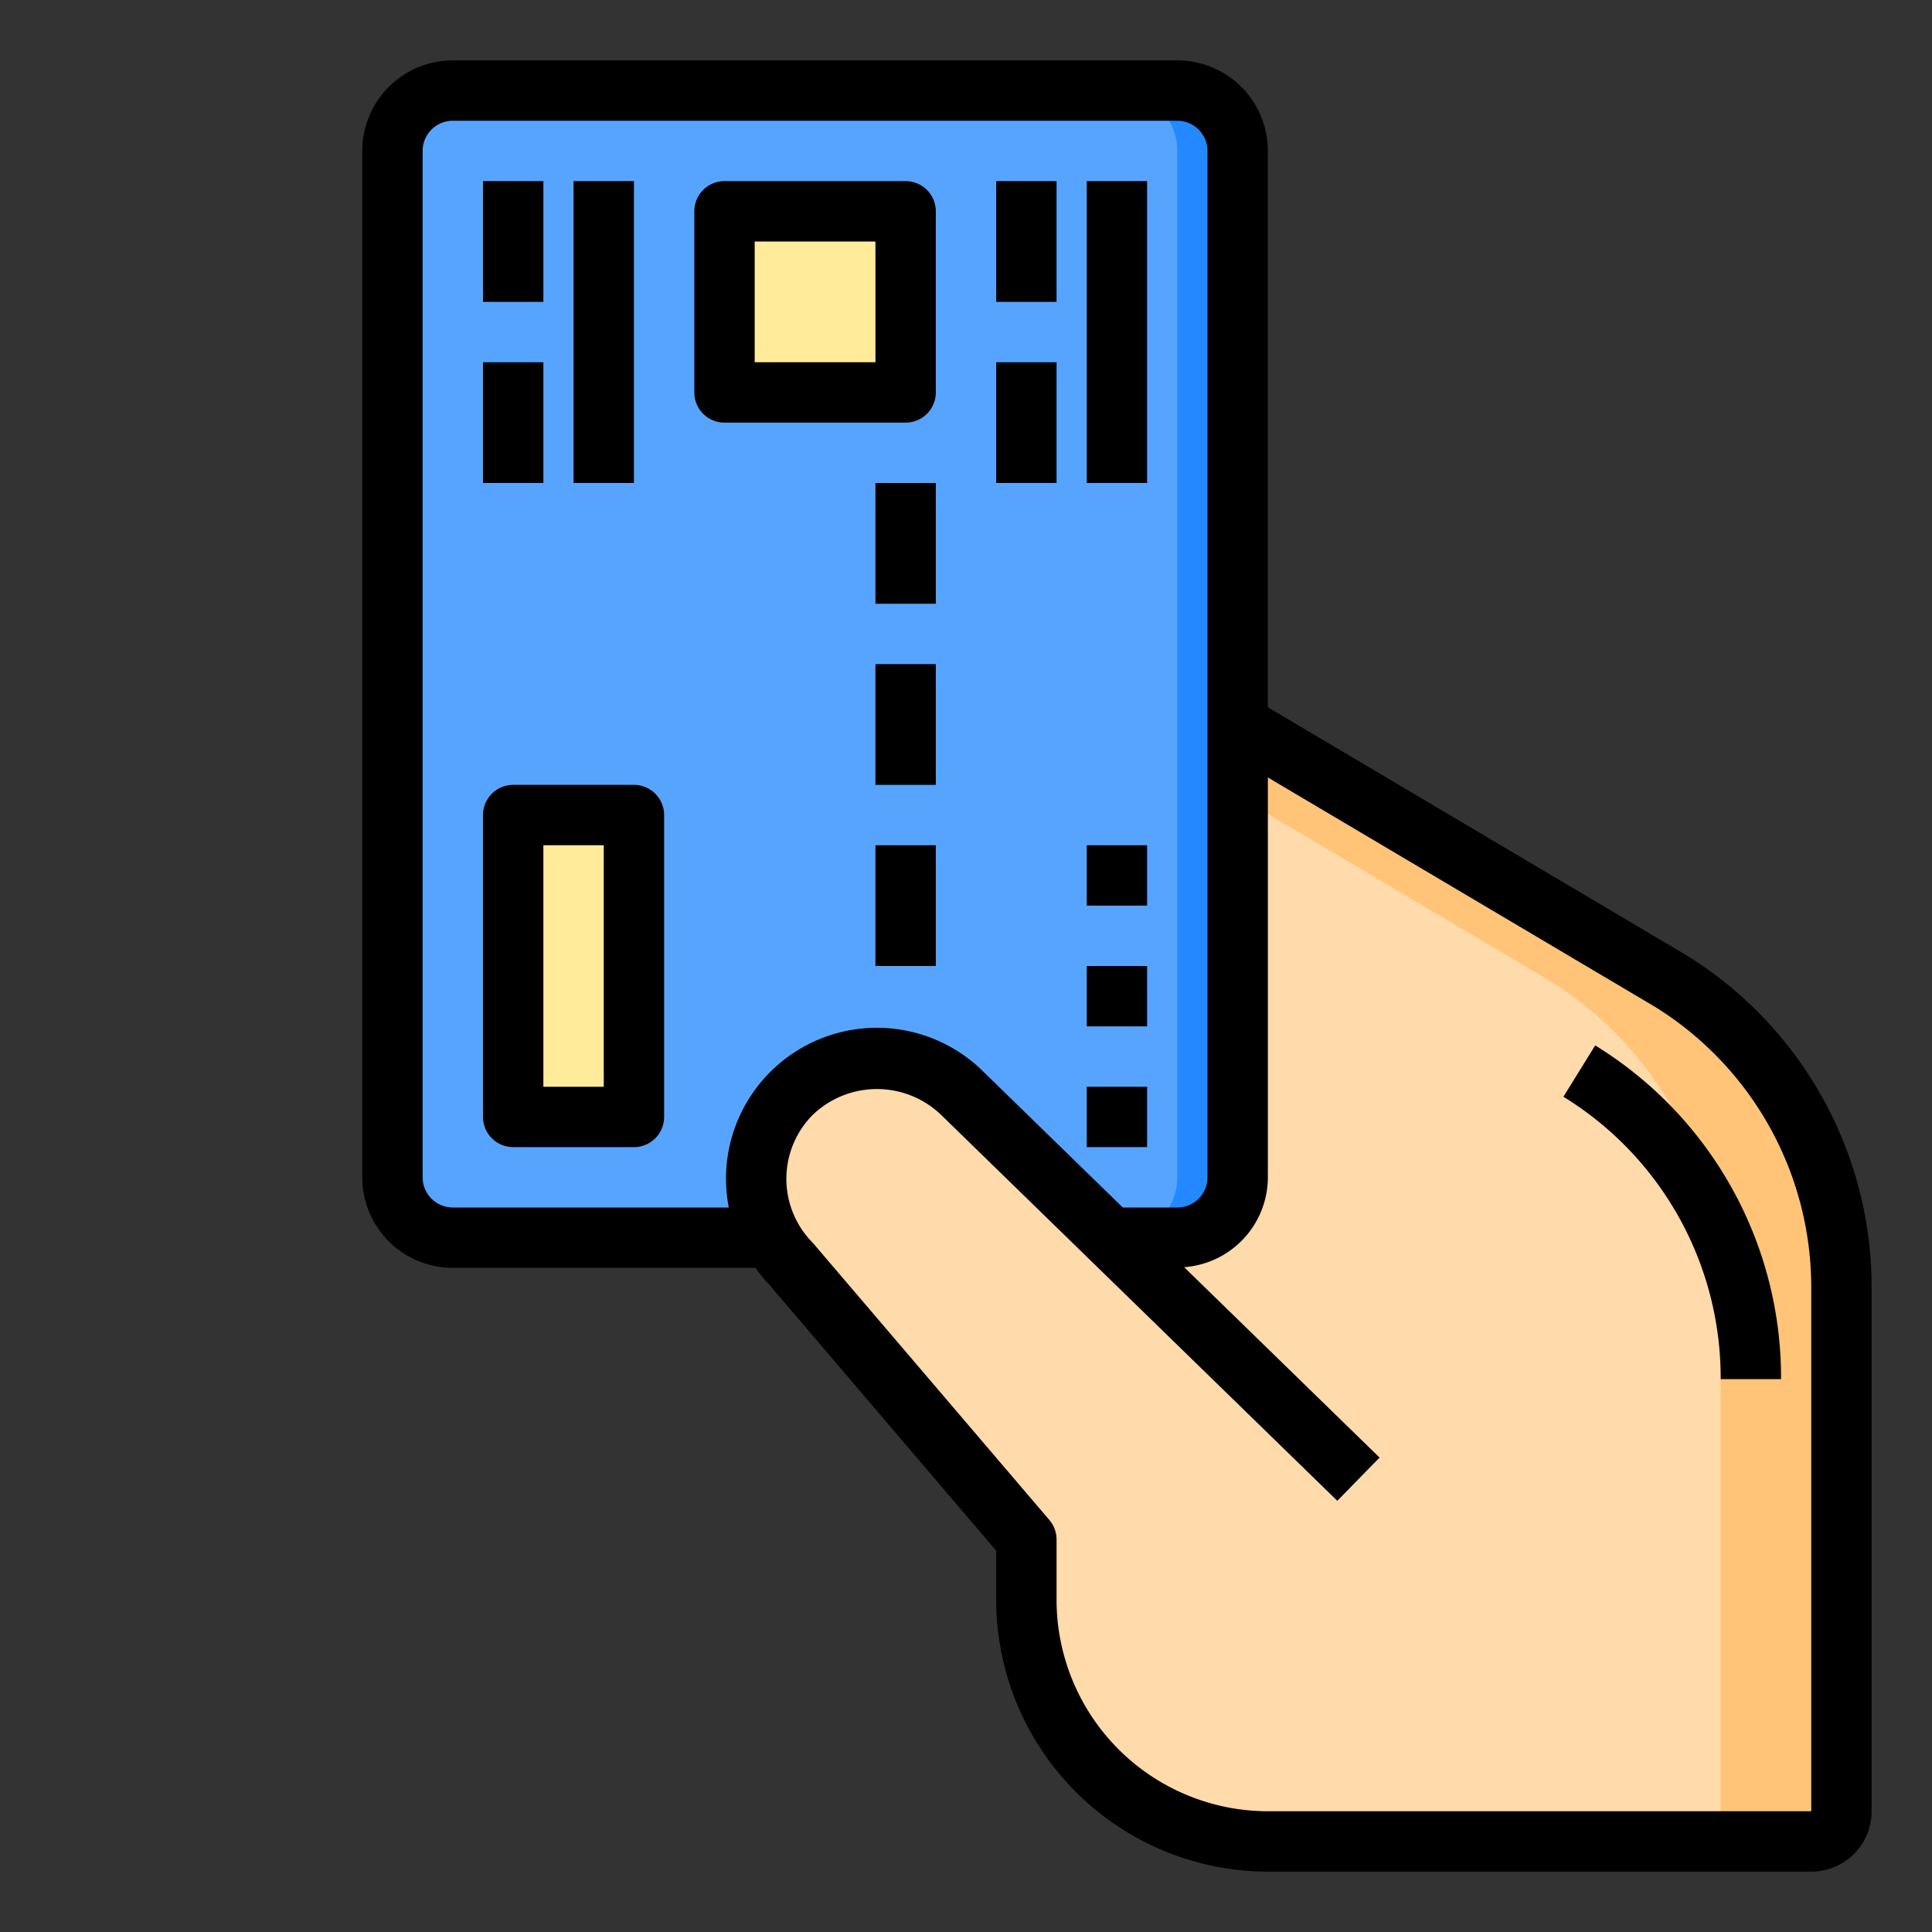 <svg height="512" viewBox="0 0 64 64" width="512" xmlns="http://www.w3.org/2000/svg"><rect x="0" y="0" width="64" height="64" fill="#333333" stroke="none"/><g id="debit_card" data-name="debit card"><path d="m41 5v34a2.006 2.006 0 0 1 -2 2h-2.21l-4.91-4.78a4 4 0 0 0 -6.32 4.78h-10.56a2.006 2.006 0 0 1 -2-2v-34a2.006 2.006 0 0 1 2-2h24a2.006 2.006 0 0 1 2 2z" fill="#57a4ff"/><path d="m41 5v34a2.006 2.006 0 0 1 -2 2h-2a2.006 2.006 0 0 0 2-2v-34a2.006 2.006 0 0 0 -2-2h2a2.006 2.006 0 0 1 2 2z" fill="#2488ff"/><path d="m17 27h4v10h-4z" fill="#ffeb99"/><path d="m24 7h6v6h-6z" fill="#ffeb99"/><path d="m36.79 41h2.21a2.006 2.006 0 0 0 2-2v-15l14.32 8.48a12.01 12.01 0 0 1 5.68 10.2v17.32a1 1 0 0 1 -1 1h-18a8 8 0 0 1 -8-8v-2l-7.78-9.12a3.687 3.687 0 0 1 -.66-.88 4 4 0 0 1 6.32-4.78z" fill="#ffdaaa"/><path d="m61 42.68v17.32a1 1 0 0 1 -1 1h-4a1 1 0 0 0 1-1v-17.32a12.01 12.01 0 0 0 -5.68-10.2l-10.32-6.11v-2.37l14.32 8.48a12.01 12.01 0 0 1 5.68 10.2z" fill="#ffc477"/><path d="m55.826 31.621-13.826-8.191v-18.43a3 3 0 0 0 -3-3h-24a3 3 0 0 0 -3 3v34a3 3 0 0 0 3 3h10.027a4.79 4.79 0 0 0 .432.529l7.541 8.84v1.631a9.011 9.011 0 0 0 9 9h18a2 2 0 0 0 2-2v-17.315a12.927 12.927 0 0 0 -6.174-11.064zm-40.826 8.379a1 1 0 0 1 -1-1v-34a1 1 0 0 1 1-1h24a1 1 0 0 1 1 1v34a1 1 0 0 1 -1 1h-1.806l-4.607-4.487a5 5 0 0 0 -8.537 3.537 5.159 5.159 0 0 0 .092.95zm45 20h-18a7.008 7.008 0 0 1 -7-7v-2a1 1 0 0 0 -.239-.649l-7.834-9.178a3.007 3.007 0 0 1 0-4.246 3.071 3.071 0 0 1 4.254.01l13.119 12.779 1.4-1.432-6.474-6.307a2.993 2.993 0 0 0 2.774-2.977v-13.245l12.79 7.577a10.933 10.933 0 0 1 5.21 9.353z"/><path d="m31 13v-6a1 1 0 0 0 -1-1h-6a1 1 0 0 0 -1 1v6a1 1 0 0 0 1 1h6a1 1 0 0 0 1-1zm-2-1h-4v-4h4z"/><path d="m21 26h-4a1 1 0 0 0 -1 1v10a1 1 0 0 0 1 1h4a1 1 0 0 0 1-1v-10a1 1 0 0 0 -1-1zm-1 10h-2v-8h2z"/><path d="m33 6h2v4h-2z"/><path d="m33 12h2v4h-2z"/><path d="m36 6h2v10h-2z"/><path d="m16 6h2v4h-2z"/><path d="m16 12h2v4h-2z"/><path d="m19 6h2v10h-2z"/><path d="m29 16h2v4h-2z"/><path d="m29 22h2v4h-2z"/><path d="m29 28h2v4h-2z"/><path d="m36 36h2v2h-2z"/><path d="m36 32h2v2h-2z"/><path d="m36 28h2v2h-2z"/><path d="m52.843 34.631-1.053 1.7a10.933 10.933 0 0 1 5.21 9.354h2a12.92 12.92 0 0 0 -6.157-11.054z"/></g></svg>